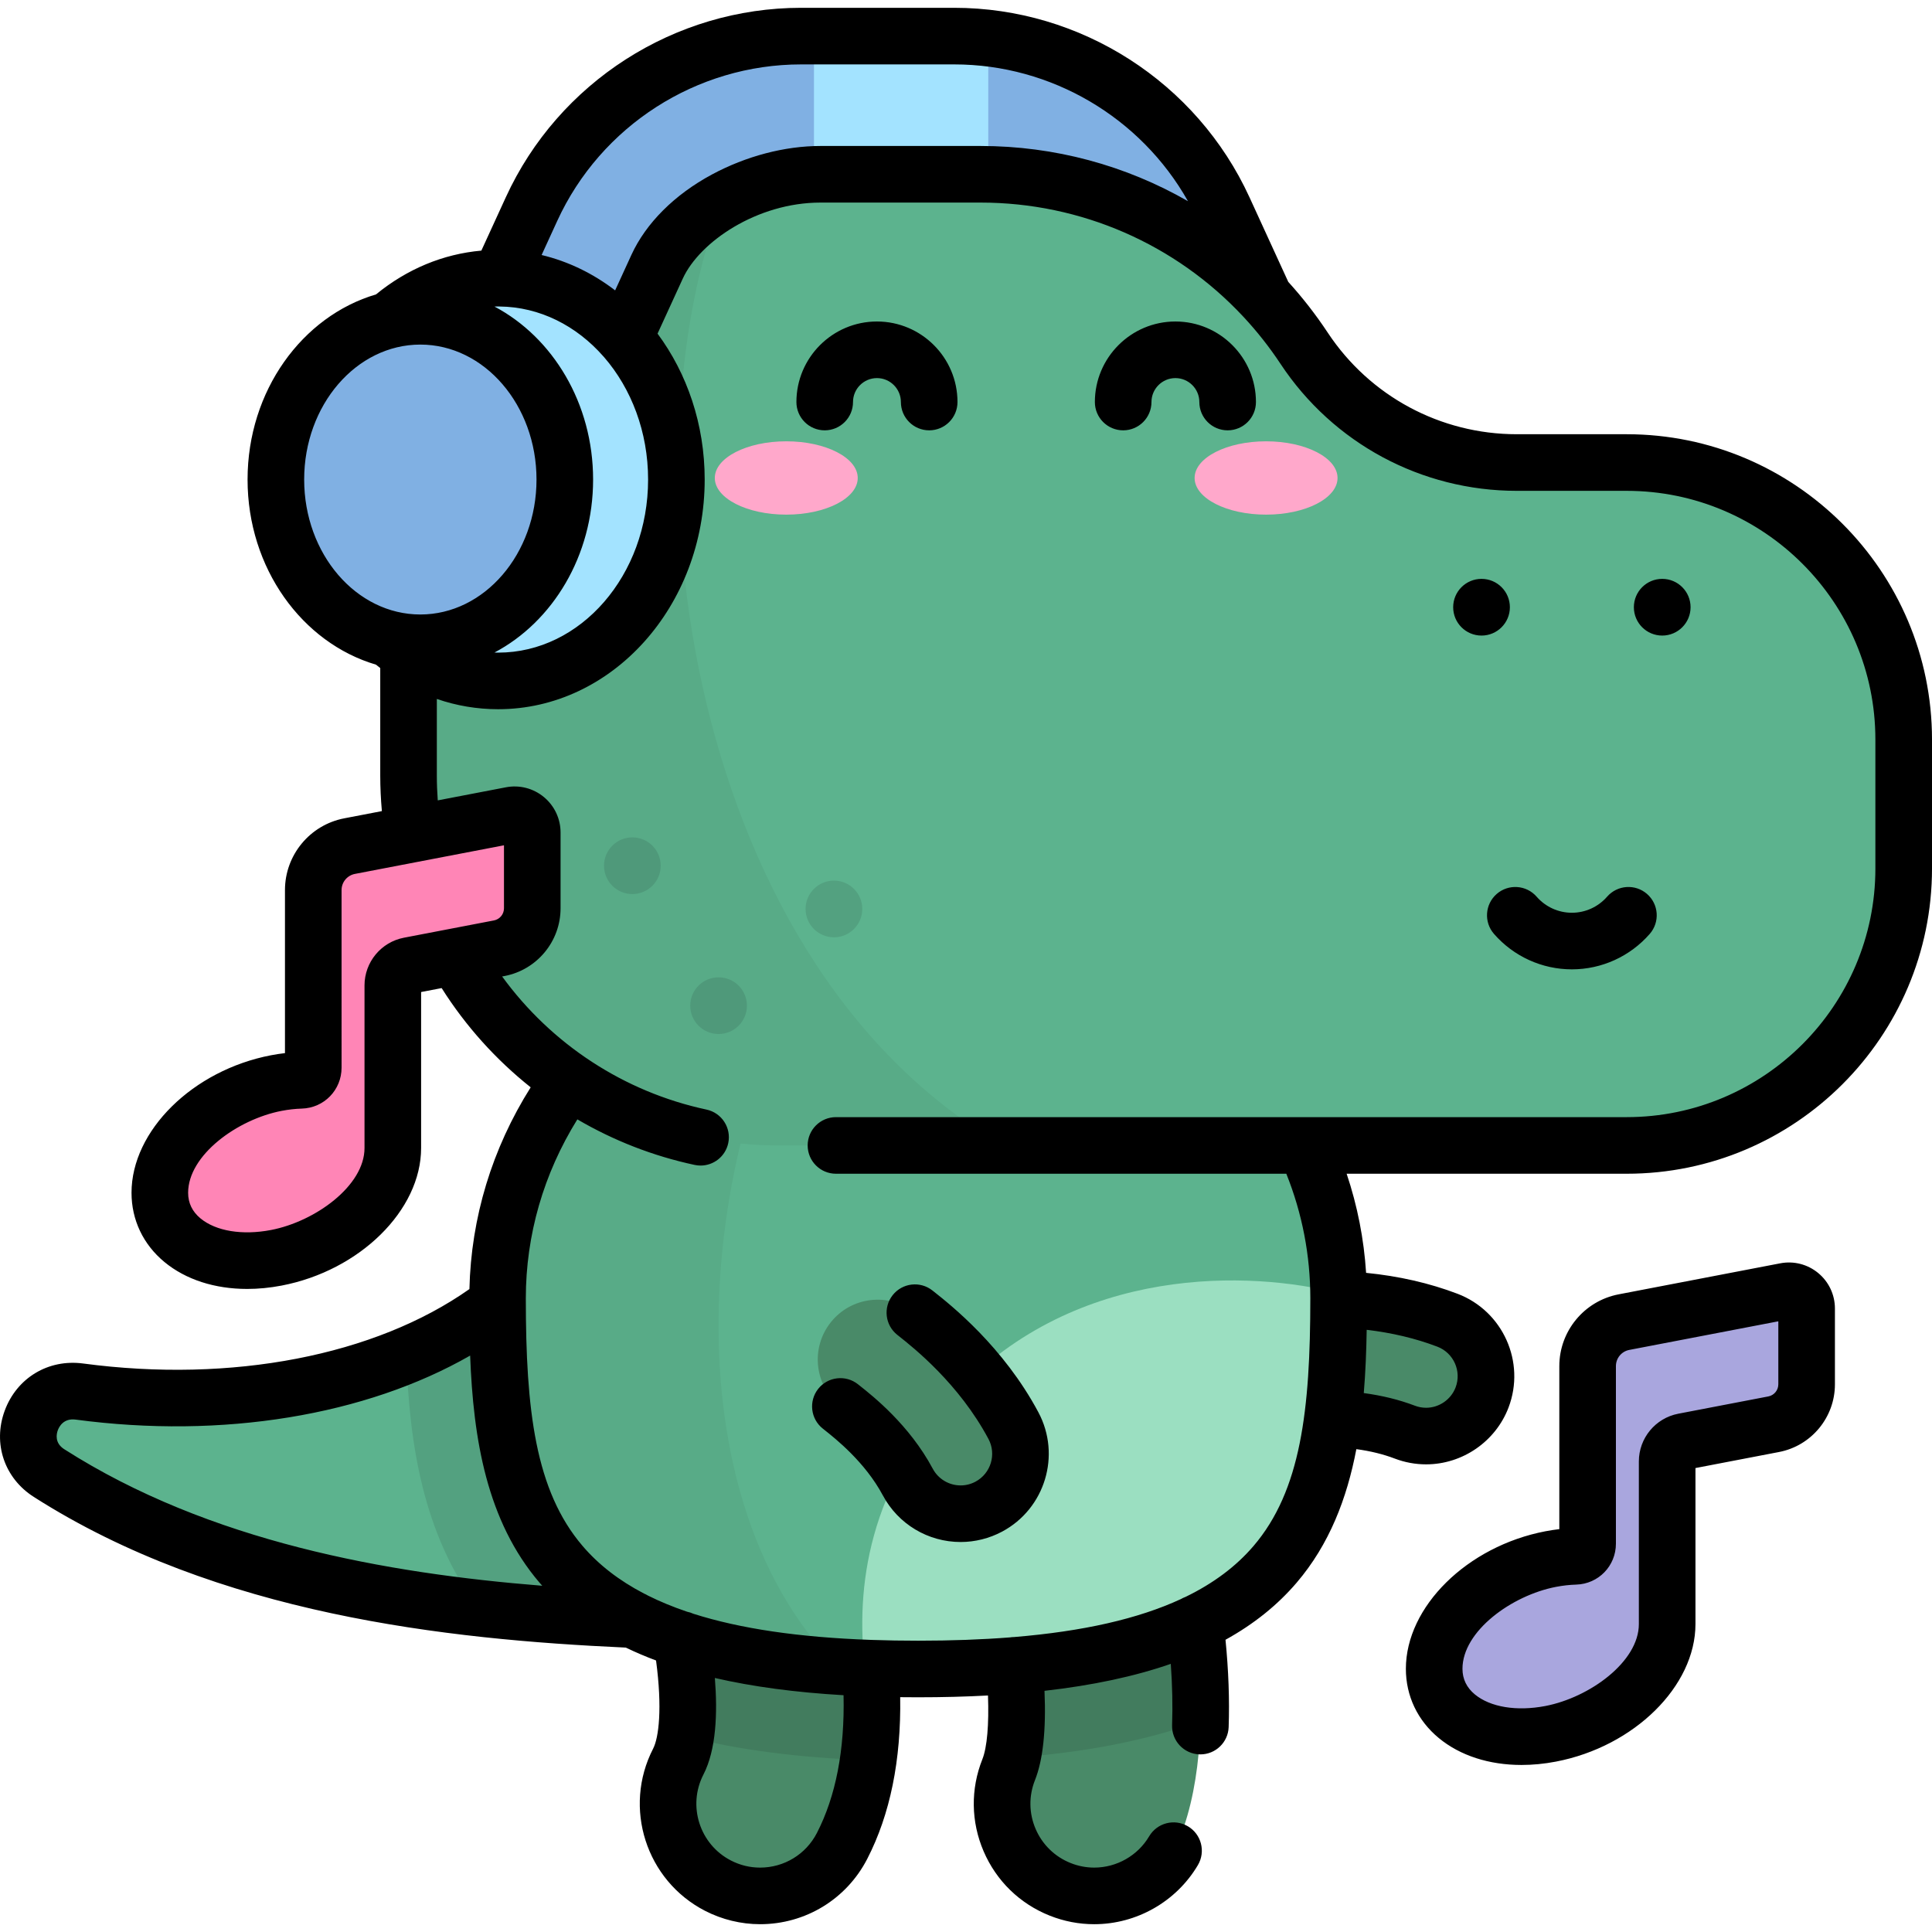 <?xml version="1.0" encoding="iso-8859-1"?>
<!-- Generator: Adobe Illustrator 19.0.0, SVG Export Plug-In . SVG Version: 6.00 Build 0)  -->
<svg version="1.1" id="Capa_1" xmlns="http://www.w3.org/2000/svg" xmlns:xlink="http://www.w3.org/1999/xlink" x="0px" y="0px"
	 viewBox="0 0 512.004 512.004" style="enable-background:new 0 0 512.004 512.004;" xml:space="preserve">
<path style="fill:#498A68;" d="M377.93,380.575c-1.877,0-3.786-0.336-5.644-1.044c-10.799-4.112-21.921-3.593-26.107-3.401
	l-0.501,0.024c-8.741,0.391-16.17-6.387-16.562-15.141c-0.392-8.755,6.387-16.17,15.141-16.562l0.447-0.02
	c5.418-0.255,21.908-1.019,38.877,5.445c8.19,3.119,12.3,12.287,9.181,20.475C390.351,376.681,384.325,380.574,377.93,380.575z"/>
<path style="fill:#5CB38E;" d="M234.629,430.207c-74.046,0-159.26,0-221.643-39.828c-10.675-6.816-4.501-23.276,8.053-21.6
	c49.402,6.595,90.898-5.98,114.56-26.35L234.629,430.207z"/>
<path style="opacity:0.1;enable-background:new    ;" d="M107.667,359.232c0.825,23.647,4.455,47.251,19.031,66.878
	c36.097,4.096,73.239,4.096,107.93,4.096l-99.03-87.778C128.015,348.958,118.589,354.68,107.667,359.232z"/>
<g>
	<path style="fill:#498A68;" d="M201.433,502.439c-3.762,0-7.58-0.872-11.156-2.713c-11.987-6.172-16.699-20.892-10.528-32.879
		c5.844-11.349,0.169-41.03-3.887-51.053c-5.054-12.488,0.954-26.733,13.435-31.802c12.485-5.065,26.698,0.908,31.781,13.383
		c0.217,0.535,20.953,55.165,2.078,91.824C218.825,497.609,210.285,502.439,201.433,502.439z"/>
	<path style="fill:#498A68;" d="M289.978,502.44c-3.004,0.001-6.057-0.557-9.017-1.736c-12.528-4.984-18.642-19.179-13.657-31.706
		c5.015-12.603-0.126-45.224-2.987-53.399c-4.945-12.437,1.055-26.559,13.474-31.62c12.481-5.087,26.73,0.908,31.819,13.395
		c3.99,9.79,15.282,58.949,3.057,89.675C308.861,496.612,299.681,502.44,289.978,502.44z M264.356,415.695
		c0.014,0.036,0.027,0.07,0.04,0.103C264.383,415.763,264.369,415.73,264.356,415.695z"/>
</g>
<path style="opacity:0.1;enable-background:new    ;" d="M318.139,456.064c0.638-25.636-5.734-51.831-8.53-58.691
	c-5.09-12.486-19.338-18.481-31.819-13.395c-12.419,5.061-18.418,19.183-13.474,31.62c2.647,7.566,7.242,36.059,3.938,50.255
	C287.714,464.423,304.229,461.189,318.139,456.064z"/>
<path style="opacity:0.1;enable-background:new    ;" d="M189.298,383.993c-12.481,5.068-18.488,19.313-13.435,31.802
	c3.41,8.425,7.961,30.739,5.854,44.38c13.876,3.573,29.927,5.649,48.369,6.305c4.7-33.015-8.833-68.672-9.008-69.104
	C215.996,384.901,201.783,378.929,189.298,383.993z"/>
<path style="fill:#5CB38E;" d="M354.753,344.078c0,56.99-7.741,98.226-111.451,98.226s-111.451-41.236-111.451-98.226
	s49.898-103.189,111.451-103.189S354.753,287.088,354.753,344.078z"/>
<path style="fill:#9BDFC1;" d="M354.753,344.078c0-0.454-0.012-0.906-0.018-1.359c-23.214-5.958-69.258-7.69-101.3,26.362
	c-23.349,24.814-26.728,51.592-24.223,72.947c4.489,0.182,9.182,0.275,14.09,0.275C347.012,442.304,354.753,401.067,354.753,344.078
	z"/>
<path style="opacity:0.05;enable-background:new    ;" d="M222.143,242.754c-51.433,9.153-90.293,51.033-90.293,101.324
	c0,52.77,6.65,92.028,89.968,97.553C175.558,394.676,184.506,297.728,222.143,242.754z"/>
<path style="fill:#5CB38E;" d="M345.603,92.276L345.603,92.276c-19.031-28.78-51.233-46.091-85.737-46.091h-42.413
	c-60.3,0-109.182,48.882-109.182,109.182v50.198c0,54.118,43.871,97.989,97.99,97.989h224.833c40.541,0,73.406-32.865,73.406-73.406
	v-34.164c0-40.541-32.866-73.406-73.406-73.406h-29.126C379.284,122.577,358.114,111.197,345.603,92.276z"/>
<g style="opacity:0.1;">
	<circle cx="167.583" cy="229.425" r="7.514"/>
	<circle cx="221.001" cy="240.885" r="7.514"/>
	<circle cx="190.432" cy="266.514" r="7.514"/>
</g>
<g>
	<ellipse style="fill:#FFA8CB;" cx="208.372" cy="126.669" rx="18.939" ry="9.717"/>
	<ellipse style="fill:#FFA8CB;" cx="335.527" cy="126.669" rx="18.939" ry="9.717"/>
</g>
<path style="opacity:0.05;enable-background:new    ;" d="M193.197,48.893c-48.625,11.031-84.927,54.511-84.927,106.474v50.198
	c0,54.118,43.871,97.989,97.99,97.989h59.461C179.125,253.17,164.446,114.671,193.197,48.893z"/>
<path style="fill:#498A68;" d="M254.589,401.153c-5.67,0-11.155-3.047-14.011-8.398c-5.444-10.196-14.179-17.112-17.468-19.717
	l-0.396-0.313c-6.861-5.451-8.003-15.432-2.551-22.294c5.452-6.86,15.432-8.003,22.294-2.551l0.352,0.279
	c4.257,3.37,17.207,13.625,25.763,29.65c4.128,7.731,1.206,17.343-6.524,21.471C259.669,400.549,257.11,401.153,254.589,401.153z"/>
<path style="fill:#80B0E3;" d="M252.869,46.185h6.997c28.792,0,55.975,12.063,75.246,32.777l-10.801-23.554
	c-12.766-27.846-40.808-45.839-71.442-45.839h-40.562c-30.632,0-58.675,17.992-71.442,45.837l-16.552,36.103l33.284,15.261
	l16.552-36.103c6.821-14.873,26.943-24.483,43.303-24.483h18.956L252.869,46.185L252.869,46.185z"/>
<ellipse style="fill:#A3E3FF;" cx="132.025" cy="127.079" rx="47.228" ry="53.368"/>
<ellipse style="fill:#80B0E3;" cx="111.395" cy="127.079" rx="38.289" ry="43.268"/>
<path style="fill:#A3E3FF;" d="M261.907,10.099c-2.979-0.347-5.995-0.532-9.038-0.532h-37.157v36.656
	c0.584-0.024,1.165-0.039,1.74-0.039h18.956h16.46h6.997c0.682,0,1.361,0.013,2.041,0.027V10.099z"/>
<path style="fill:#FF85B6;" d="M83.019,235.88v47.061c0,1.814-1.437,3.301-3.25,3.354c-2.108,0.061-4.297,0.299-6.543,0.73
	c-17.05,3.273-30.872,16.292-30.872,29.079c0,12.786,13.821,20.499,30.872,17.226s30.872-16.292,30.872-29.079v-43.106
	c0-2.577,1.829-4.79,4.36-5.276l23.862-4.581c5.072-0.974,8.738-5.411,8.738-10.575v-20.091c0-2.948-2.685-5.167-5.581-4.611
	l-42.833,8.223C87.058,225.305,83.019,230.192,83.019,235.88z"/>
<path style="fill:#A9A6DE;" d="M420.738,362.029v47.06c0,1.814-1.437,3.301-3.25,3.354c-2.109,0.061-4.297,0.299-6.543,0.73
	c-17.05,3.273-30.872,16.292-30.872,29.079c0,12.787,13.821,20.499,30.872,17.226s30.872-16.292,30.872-29.079v-43.106
	c0-2.577,1.829-4.791,4.36-5.276l23.862-4.581c5.072-0.974,8.738-5.411,8.738-10.575v-20.091c0-2.948-2.685-5.167-5.581-4.611
	l-42.833,8.223C424.776,351.455,420.738,356.342,420.738,362.029z"/>
<path d="M431.093,115.077h-29.126c-20.222,0-38.955-10.07-50.109-26.937c-3.164-4.784-6.661-9.269-10.448-13.434l-10.282-22.424
	c-13.983-30.503-44.702-50.213-78.26-50.213h-40.562c-33.556,0-64.275,19.709-78.26,50.212l-6.481,14.135
	c-10.138,0.897-19.685,4.863-27.921,11.606c-19.571,5.767-34.037,25.573-34.037,49.061s14.465,43.294,34.037,49.061
	c0.372,0.305,0.748,0.602,1.126,0.895v28.524c0,3.126,0.155,6.264,0.432,9.389l-9.973,1.914c-9.104,1.747-15.71,9.743-15.71,19.013
	v43.21c-1.232,0.142-2.471,0.331-3.707,0.568c-20.724,3.978-36.958,19.986-36.958,36.444c0,7.184,3.097,13.699,8.721,18.346
	c5.662,4.679,13.369,7.138,21.929,7.138c2.96,0,6.022-0.294,9.137-0.892c20.724-3.978,36.958-19.986,36.958-36.444v-41.348
	l5.443-1.045c6.393,10.119,14.396,18.982,23.595,26.3c-10.227,16.218-15.793,34.519-16.236,53.465
	c-25.006,17.621-62.927,24.986-102.369,19.723c-9.236-1.231-17.606,3.813-20.805,12.56c-3.167,8.664-0.063,17.823,7.724,22.795
	c48.759,31.129,109.245,37.767,156.901,39.934c2.536,1.227,5.206,2.364,8.008,3.415c1.698,12.688,0.723,20.456-0.775,23.364
	c-8.055,15.644-1.882,34.926,13.762,42.979c4.505,2.319,9.55,3.545,14.588,3.545c12.015,0,22.894-6.632,28.392-17.306
	c6.075-11.8,8.997-26.191,8.734-42.857c1.563,0.019,3.144,0.029,4.744,0.029c6.48,0,12.649-0.16,18.523-0.478
	c0.281,7.658-0.232,13.739-1.49,16.899c-3.151,7.92-3.029,16.593,0.343,24.421c3.372,7.829,9.592,13.875,17.507,17.024
	c3.779,1.505,7.744,2.268,11.783,2.268h0.011c11.245,0,21.772-6.006,27.477-15.673c2.105-3.567,0.92-8.166-2.647-10.271
	c-3.565-2.103-8.165-0.92-10.271,2.647c-3.02,5.118-8.6,8.297-14.562,8.297h-0.005c-2.132,0-4.229-0.405-6.237-1.205
	c-4.198-1.67-7.493-4.874-9.28-9.022c-1.787-4.149-1.852-8.746-0.182-12.941c2.13-5.353,2.975-13.301,2.527-23.68
	c12.755-1.443,23.865-3.814,33.467-7.148c0.407,5.67,0.526,11.104,0.348,16.231c-0.145,4.14,3.095,7.612,7.234,7.756
	c0.089,0.004,0.177,0.005,0.266,0.005c4.021,0,7.35-3.189,7.49-7.239c0.253-7.252-0.034-15.017-0.835-23.136
	c7.522-4.155,13.772-9.183,18.852-15.125c8.671-10.145,13.332-22.33,15.825-35.392c3.695,0.495,7.102,1.327,10.172,2.496
	c2.674,1.019,5.472,1.535,8.315,1.535c9.634-0.002,18.409-6.052,21.839-15.054c4.586-12.041-1.478-25.567-13.519-30.154
	c-7.464-2.843-15.591-4.69-24.224-5.545c-0.577-8.971-2.297-17.756-5.158-26.266h74.224c44.611,0,80.906-36.295,80.906-80.906
	v-34.164C511.999,151.372,475.705,115.077,431.093,115.077z M362.19,352.418c6.692,0.785,12.968,2.274,18.721,4.466
	c4.312,1.643,6.484,6.486,4.842,10.798c-1.229,3.227-4.373,5.394-7.823,5.395c-1.012,0-2.012-0.186-2.975-0.553
	c-4.152-1.581-8.686-2.693-13.536-3.342C361.884,363.64,362.099,358.026,362.19,352.418z M147.681,58.532
	c11.55-25.188,36.916-41.464,64.626-41.464h40.562c25.746,0,49.46,14.054,61.957,36.249c-16.452-9.456-35.323-14.631-54.96-14.631
	h-42.413c-9.492,0-19.713,2.684-28.78,7.558c-9.905,5.323-17.483,12.888-21.341,21.299l-4.314,9.411
	c-5.791-4.442-12.383-7.675-19.484-9.372L147.681,58.532z M132.026,81.216c0.033,0,0.066,0.003,0.1,0.003
	c0.077,0.003,0.154,0.006,0.231,0.007c10.71,0.102,20.419,5.118,27.521,13.191c0.071,0.081,0.143,0.162,0.218,0.24
	c7.199,8.307,11.658,19.777,11.658,32.428c0,25.292-17.821,45.868-39.728,45.868c-0.33,0-0.659-0.014-0.988-0.023
	c15.443-8.167,26.143-25.645,26.143-45.845S146.482,89.406,131.04,81.24C131.368,81.229,131.696,81.216,132.026,81.216z
	 M80.608,127.083c0-19.721,13.811-35.765,30.787-35.765c16.974,0,30.786,16.043,30.786,35.765s-13.811,35.765-30.786,35.765
	C94.42,162.847,80.608,146.804,80.608,127.083z M130.907,243.924l-11.654,2.237c-0.015,0.003-0.031,0.006-0.046,0.009l-12.162,2.335
	c-6.053,1.16-10.446,6.477-10.446,12.642v43.105c0,9.992-13.063,19.463-24.786,21.714c-7.6,1.456-14.584,0.307-18.683-3.078
	c-2.174-1.797-3.275-4.079-3.275-6.784c0-9.992,13.063-19.463,24.784-21.713c1.806-0.347,3.605-0.548,5.349-0.599
	c5.906-0.172,10.532-4.939,10.532-10.851V235.88c0-2.088,1.488-3.89,3.539-4.283l39.501-7.583v16.698
	C133.559,242.278,132.444,243.629,130.907,243.924z M17.021,384.057c-2.588-1.652-2.057-4.049-1.708-5.003
	c0.364-0.995,1.557-3.261,4.733-2.843c38.96,5.202,76.893-1.115,104.547-16.964c0.839,22.118,4.395,43.81,18.391,60.187
	c0.235,0.275,0.483,0.541,0.724,0.812C102.504,416.963,55.465,408.602,17.021,384.057z M216.489,485.765
	c-2.914,5.658-8.684,9.174-15.056,9.174c-2.7,0-5.299-0.633-7.723-1.881c-8.29-4.269-11.562-14.486-7.293-22.777
	c3.395-6.593,3.775-16.336,3.029-25.596c10.015,2.311,21.351,3.823,34.106,4.568C223.88,463.746,221.513,476.007,216.489,485.765z
	 M497,230.148c0,36.342-29.565,65.907-65.907,65.907H221.541c-4.143,0-7.5,3.358-7.5,7.5c0,4.143,3.357,7.5,7.5,7.5h119.35
	c4.223,10.549,6.361,21.636,6.361,33.023c0,29.645-2.516,50.961-15.035,65.611c-4.616,5.401-10.588,9.891-18.037,13.51
	c-0.433,0.158-0.847,0.35-1.236,0.579c-11.31,5.236-25.909,8.549-44.22,10.061c-0.19,0.003-0.381,0.006-0.574,0.024
	c-0.147,0.013-0.288,0.04-0.432,0.061c-7.514,0.589-15.639,0.881-24.416,0.881c-4.193,0-8.234-0.068-12.135-0.201
	c-0.151-0.009-0.303-0.015-0.456-0.015c-18.951-0.675-34.474-2.949-46.942-6.916c-0.529-0.247-1.09-0.427-1.671-0.545
	c-3.748-1.266-7.205-2.695-10.388-4.286c-0.333-0.207-0.686-0.384-1.052-0.538c-6.632-3.457-12.029-7.649-16.272-12.616
	c-12.52-14.649-15.035-35.966-15.035-65.611c0-16.769,4.704-33.03,13.656-47.431c9.565,5.6,20.039,9.71,31.084,12.073
	c0.529,0.113,1.057,0.168,1.577,0.168c3.461,0,6.572-2.411,7.326-5.933c0.867-4.051-1.714-8.036-5.765-8.903
	c-21.846-4.674-41.092-17.319-54.154-35.272l0.659-0.126c8.59-1.648,14.823-9.194,14.823-17.939v-20.092
	c0-3.649-1.613-7.076-4.427-9.401c-2.813-2.325-6.483-3.267-10.068-2.575l-18.047,3.465c-0.157-2.181-0.246-4.367-0.246-6.546
	V185.23c5.199,1.793,10.655,2.721,16.255,2.721c30.177,0,54.727-27.306,54.727-60.868c0-14.67-4.691-28.144-12.492-38.666
	l6.705-14.623c4.436-9.672,19.647-20.109,36.487-20.109h42.413c26.682,0,51.722,11.061,69.575,30.179
	c0.067,0.077,0.139,0.148,0.209,0.222c3.529,3.803,6.78,7.915,9.697,12.328c13.939,21.079,37.35,33.664,62.621,33.664h29.126
	c36.342,0,65.907,29.566,65.907,65.908v34.164H497z M481.848,337.369c-2.814-2.324-6.478-3.264-10.066-2.574l-42.834,8.223
	c-9.102,1.747-15.709,9.743-15.709,19.012v43.21c-1.234,0.142-2.472,0.332-3.707,0.569c-20.724,3.979-36.958,19.986-36.958,36.444
	c0,7.184,3.098,13.7,8.721,18.346c5.663,4.679,13.368,7.138,21.928,7.138c2.96,0,6.023-0.294,9.138-0.892
	c20.724-3.979,36.958-19.986,36.958-36.444v-41.348l22.136-4.25c8.59-1.648,14.823-9.194,14.823-17.939v-20.093
	C486.276,343.121,484.661,339.693,481.848,337.369z M471.277,366.862c0,1.565-1.115,2.915-2.652,3.21l-23.864,4.581
	c-6.051,1.163-10.443,6.479-10.443,12.642V430.4c0,9.992-13.064,19.463-24.786,21.714c-7.6,1.456-14.584,0.309-18.683-3.078
	c-2.173-1.796-3.275-4.078-3.275-6.783c0-9.992,13.063-19.463,24.787-21.714c1.804-0.347,3.603-0.548,5.346-0.599
	c5.906-0.172,10.532-4.939,10.532-10.851v-47.061c0-2.088,1.488-3.889,3.538-4.282l39.502-7.583v16.698H471.277z M440.509,153.407
	c-4.15,0-7.514,3.364-7.514,7.514c0,4.15,3.364,7.514,7.514,7.514s7.514-3.364,7.514-7.514S444.659,153.407,440.509,153.407z
	 M400.137,160.921c0-4.15-3.364-7.514-7.514-7.514s-7.514,3.364-7.514,7.514c0,4.15,3.364,7.514,7.514,7.514
	S400.137,165.071,400.137,160.921z M232.402,85.201c-11.769,0-21.343,9.575-21.343,21.343c0,4.143,3.357,7.5,7.5,7.5
	s7.5-3.357,7.5-7.5c0-3.498,2.846-6.344,6.344-6.344c3.498,0,6.344,2.846,6.344,6.344c0,4.143,3.357,7.5,7.5,7.5s7.5-3.357,7.5-7.5
	C253.745,94.775,244.17,85.201,232.402,85.201z M436.482,236.908c-3.122-2.722-7.86-2.395-10.582,0.727
	c-2.358,2.705-5.76,4.256-9.335,4.256c-3.576,0-6.979-1.551-9.336-4.256c-2.723-3.122-7.46-3.447-10.582-0.727
	c-3.123,2.722-3.447,7.459-0.727,10.582c5.207,5.974,12.731,9.4,20.644,9.4c7.912,0,15.435-3.427,20.643-9.4
	C439.929,244.367,439.605,239.63,436.482,236.908z M311.497,85.201c-11.769,0-21.343,9.575-21.343,21.343c0,4.143,3.357,7.5,7.5,7.5
	s7.5-3.357,7.5-7.5c0-3.498,2.846-6.344,6.344-6.344s6.344,2.846,6.344,6.344c0,4.143,3.357,7.5,7.5,7.5s7.5-3.357,7.5-7.5
	C332.839,94.775,323.264,85.201,311.497,85.201z M218.055,378.602l0.398,0.315c2.953,2.339,10.8,8.552,15.507,17.369
	c4.073,7.628,11.977,12.366,20.627,12.366c3.812,0,7.612-0.954,10.993-2.759c11.365-6.069,15.674-20.253,9.606-31.618
	c-9.296-17.408-23.165-28.39-27.724-31.998l-0.352-0.278c-3.247-2.57-7.965-2.023-10.535,1.225
	c-2.571,3.248-2.023,7.965,1.225,10.535l0.352,0.278c3.952,3.129,15.978,12.651,23.802,27.303c2.173,4.07,0.63,9.15-3.44,11.323
	c-1.23,0.657-2.552,0.99-3.928,0.99c-3.102,0-5.936-1.698-7.396-4.431c-6.18-11.574-15.804-19.194-19.426-22.062l-0.396-0.314
	c-3.245-2.572-7.964-2.026-10.536,1.22C214.264,371.312,214.809,376.029,218.055,378.602z"/>
<g>
</g>
<g>
</g>
<g>
</g>
<g>
</g>
<g>
</g>
<g>
</g>
<g>
</g>
<g>
</g>
<g>
</g>
<g>
</g>
<g>
</g>
<g>
</g>
<g>
</g>
<g>
</g>
<g>
</g>
</svg>
